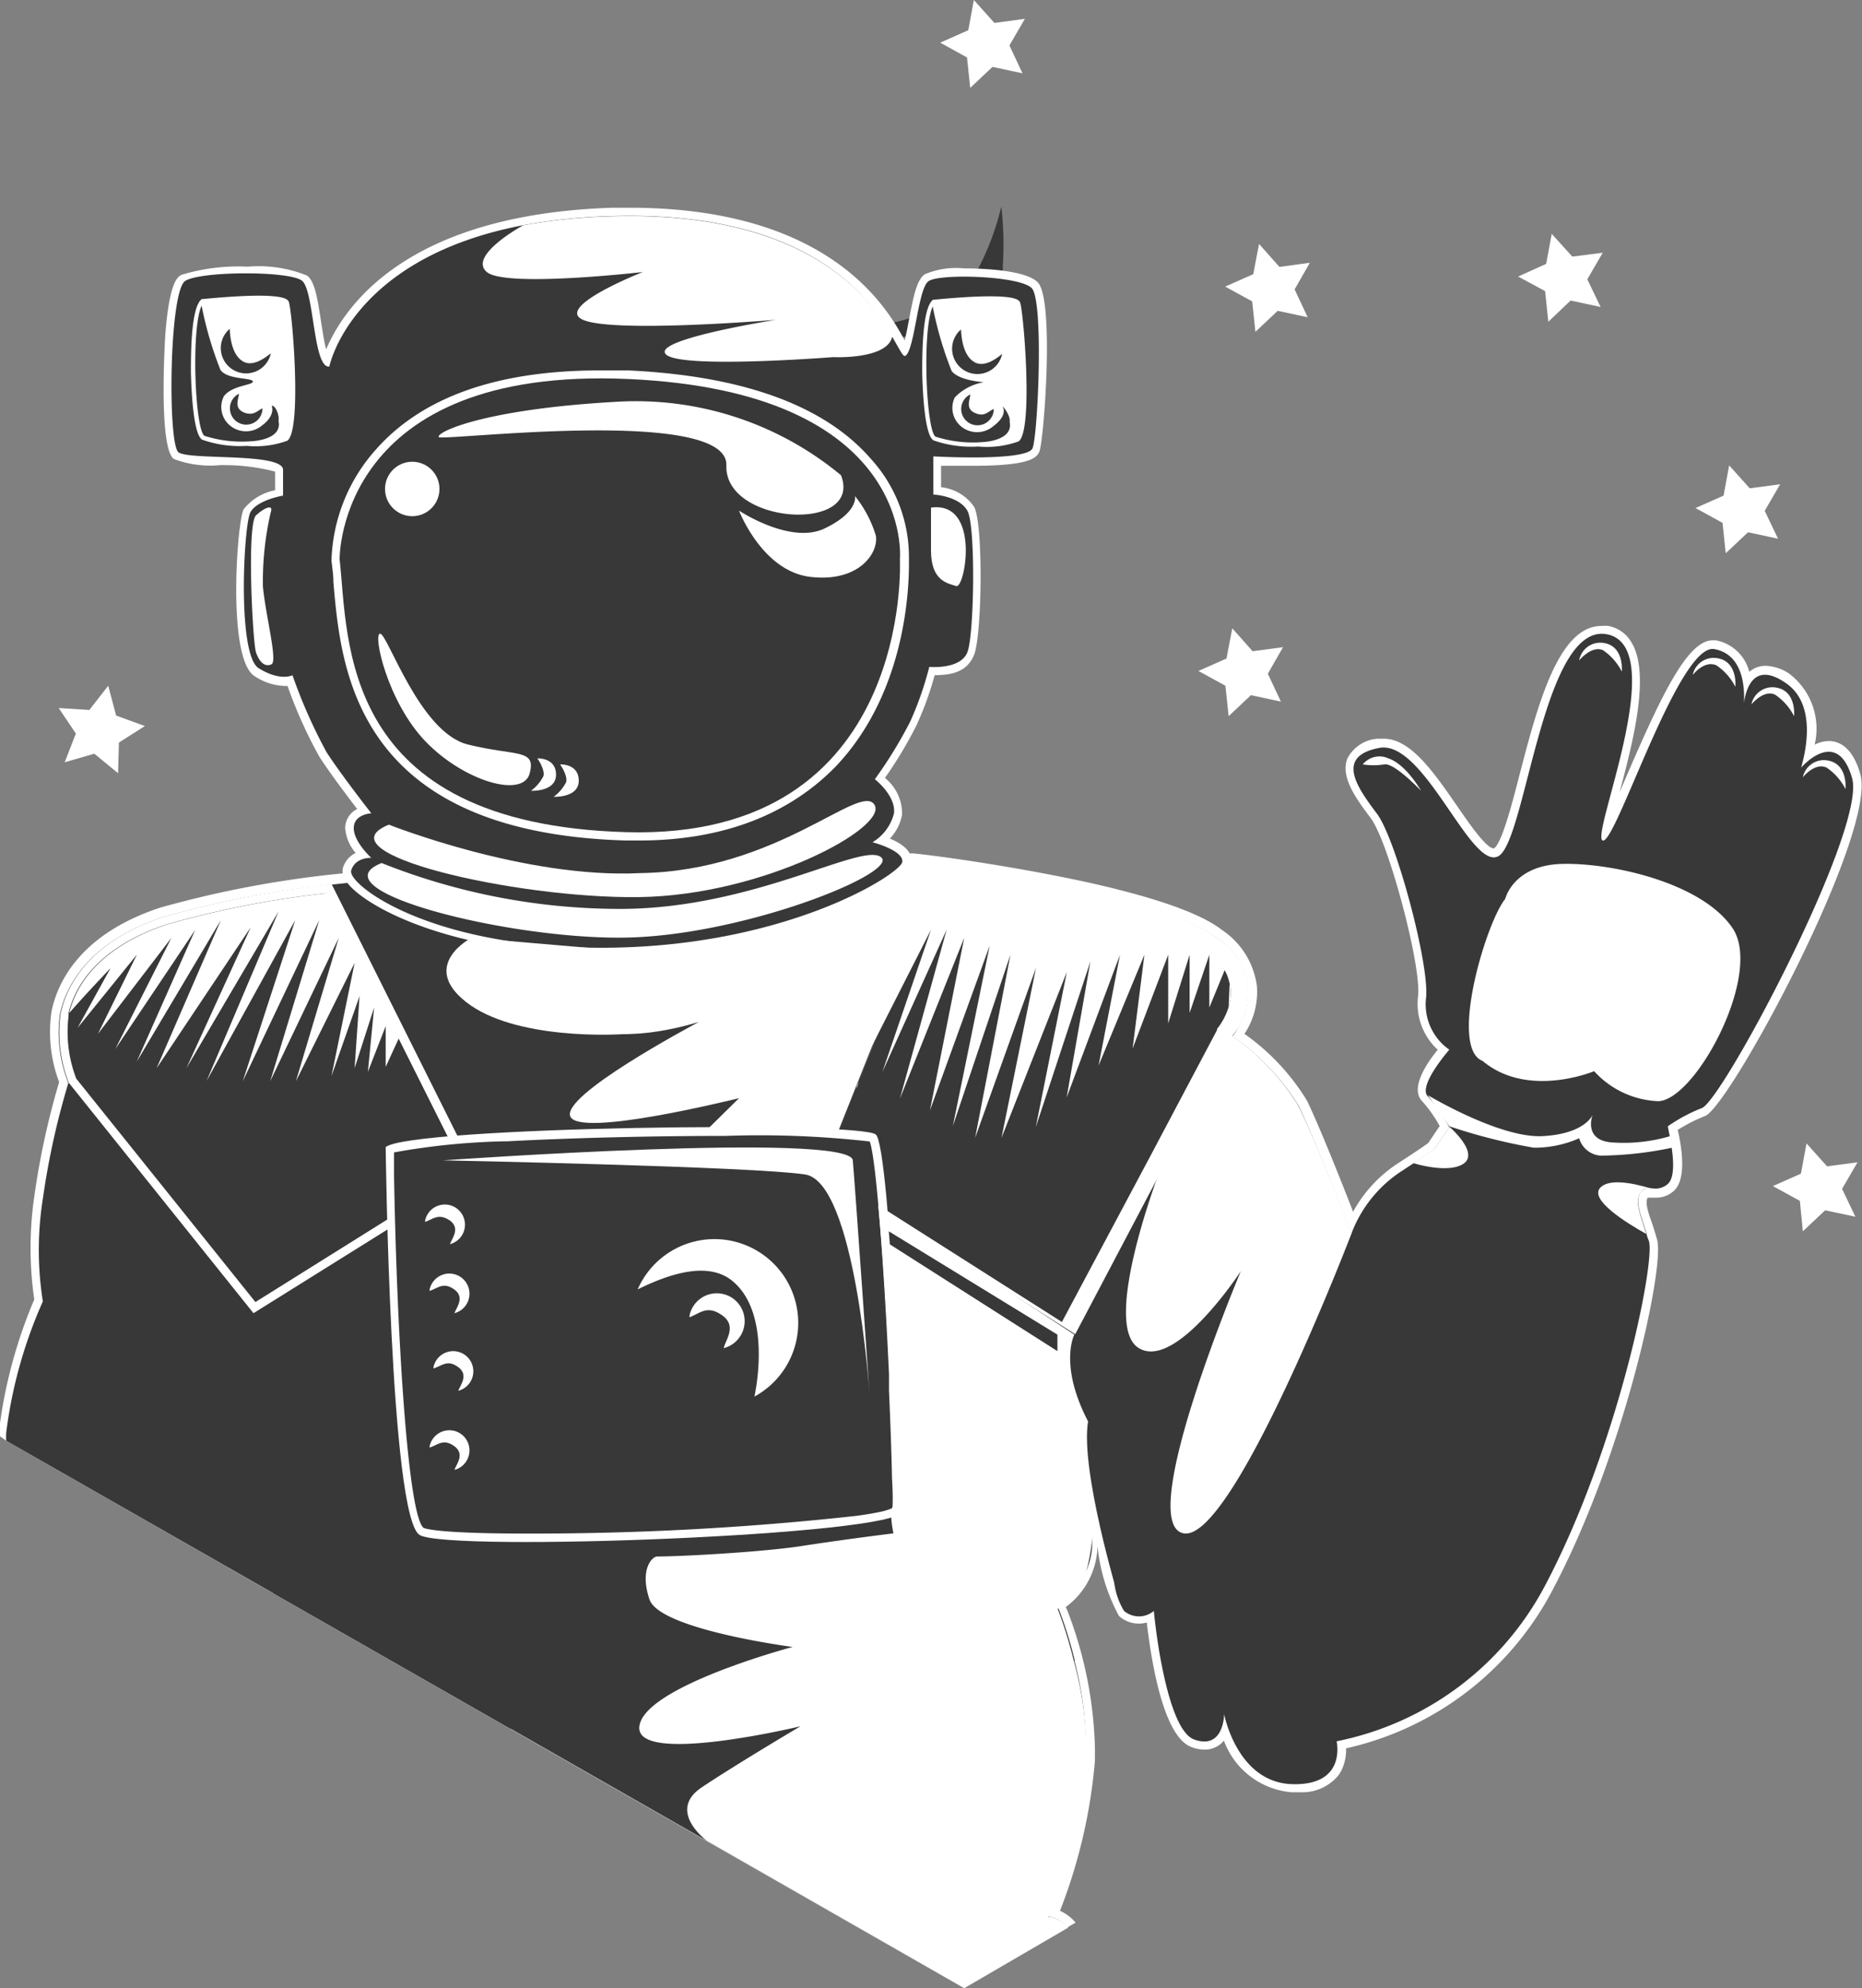 <svg xmlns="http://www.w3.org/2000/svg" viewBox="0 0 86.9 92.75"><rect x="0" y="0" width="86.9" height="92.75" fill="#808080" stroke="none"/><title>Asset 5</title><g id="Layer_2" data-name="Layer 2"><g id="badges"><g id="_1" data-name="1"><polygon points="5.51 36.07 4.4 35.16 3.02 35.56 3.54 34.22 2.74 33.03 4.17 33.12 5.05 31.99 5.42 33.38 6.76 33.87 5.55 34.64 5.51 36.07" style="fill:#fff"/><polygon points="20.4 18.05 19 17.76 17.96 18.74 17.81 17.32 16.55 16.63 17.86 16.05 18.13 14.64 19.09 15.71 20.51 15.52 19.79 16.76 20.4 18.05" style="fill:#fff"/><polygon points="74.7 14.32 73.3 14.02 72.26 15.01 72.11 13.58 70.85 12.9 72.16 12.31 72.42 10.91 73.38 11.97 74.8 11.79 74.08 13.03 74.7 14.32" style="fill:#fff"/><polygon points="8.6 60.02 7.2 59.72 6.16 60.71 6.01 59.28 4.75 58.59 6.06 58.01 6.33 56.6 7.28 57.67 8.71 57.49 7.99 58.73 8.6 60.02" style="fill:#fff"/><polygon points="27.13 67.37 25.72 67.07 24.68 68.06 24.53 66.63 23.28 65.94 24.59 65.36 24.85 63.96 25.81 65.02 27.23 64.84 26.51 66.08 27.13 67.37" style="fill:#fff"/><polygon points="59.78 32.73 58.38 32.43 57.34 33.41 57.19 31.99 55.93 31.3 57.24 30.72 57.51 29.31 58.46 30.38 59.88 30.19 59.17 31.43 59.78 32.73" style="fill:#fff"/><polygon points="86.59 56.76 85.18 56.46 84.14 57.44 84 56.02 82.74 55.33 84.05 54.75 84.31 53.34 85.27 54.41 86.69 54.22 85.97 55.46 86.59 56.76" style="fill:#fff"/><polygon points="82.98 25.13 81.58 24.83 80.54 25.81 80.39 24.39 79.13 23.7 80.44 23.12 80.7 21.71 81.66 22.78 83.08 22.59 82.36 23.83 82.98 25.13" style="fill:#fff"/><polygon points="61.03 14.8 59.63 14.5 58.59 15.48 58.44 14.06 57.18 13.37 58.49 12.79 58.76 11.38 59.71 12.45 61.13 12.26 60.42 13.5 61.03 14.8" style="fill:#fff"/><polygon points="47.72 3.42 46.32 3.12 45.28 4.1 45.13 2.68 43.88 1.99 45.19 1.41 45.45 0 46.41 1.07 47.83 0.88 47.11 2.12 47.72 3.42" style="fill:#fff"/><polygon points="70.21 67.37 68.81 67.07 67.77 68.06 67.62 66.63 66.36 65.94 67.67 65.36 67.94 63.96 68.9 65.02 70.32 64.84 69.6 66.08 70.21 67.37" style="fill:#fff"/><polygon points="29.55 79.82 28.15 79.52 27.11 80.5 26.96 79.08 25.7 78.39 27.01 77.81 27.27 76.4 28.23 77.47 29.65 77.28 28.94 78.52 29.55 79.82" style="fill:#fff"/><polygon points="38.53 25.05 39.75 25.05 39.95 27.87 38.69 27.87 38.53 25.05" style="fill:#383838"/><path d="M46.8,12.43a3.13,3.13,0,0,1-2.34,3.12,11.43,11.43,0,0,1-4.56-.14s4.29-.58,5.32-2.11a12.61,12.61,0,0,0,1.51-3.66A15.26,15.26,0,0,1,46.8,12.43Z" style="fill:#383838"/><path d="M79.58,52.06a7.65,7.65,0,0,0-1.28.65c.18.77.44,2.32-.2,2.86a1.2,1.2,0,0,1-.8.3l-.26,0H76.9v0c-.13.21,0,.63.19,1.16.08.24.17.52.25.81.35,1.29-1.52,10-4.89,16.35a14.43,14.43,0,0,1-9.63,7.37,2.15,2.15,0,0,1-.17.93,1.49,1.49,0,0,1-.22.37,2.18,2.18,0,0,1-1.7.75h-.44a3.7,3.7,0,0,1-3.17-2.41,1.15,1.15,0,0,1-.91.42,1.68,1.68,0,0,1-.6-.12c-1.35-.48-1.9-4.19-2.09-5.81a1.28,1.28,0,0,1-.38.05,1.36,1.36,0,0,1-.92-.36,8.72,8.72,0,0,1-1-3.25,3.62,3.62,0,0,1-1.47,2.83c0,.07.06.15.09.24A19.09,19.09,0,0,1,51.1,81.5c0,.21,0,.43,0,.64a24.88,24.88,0,0,1-1.63,7,2,2,0,0,1,.63.44l0,0,.1.11-.35.2L45,92.75.29,67.21,0,67v-.61a22.66,22.66,0,0,1,1.6-5.77,16.67,16.67,0,0,1,0-4.8,36.38,36.38,0,0,1,1.16-5.34,6.64,6.64,0,0,1-.36-3.27c.25-1.28,1.25-3.61,5.08-4.87a49,49,0,0,1,8.65-1.61l20.44-.71,6-.21h0c.29,0,4.67.55,8.63,1.45,2.46.57,4.76,1.28,5.84,2.13A3.73,3.73,0,0,1,58.66,46a3.55,3.55,0,0,1-.58,2.23A10.51,10.51,0,0,1,61,51.35c.58,1.2,1.62,3.81,2.15,5.18a6.28,6.28,0,0,1,2-2.2c1.11-.72,1.41-.94,1.5-1l.54-.8a6.14,6.14,0,0,0-.81-1.15c-.58-.58.16-1.73.72-2.41a2.9,2.9,0,0,1-.92-2.48c.18-1.36-1.37-7.21-2.21-8.33-.64-.85-1.43-1.9-1.09-2.77a1.72,1.72,0,0,1,1.43-.93l.27,0c1.26,0,2.35,1.59,3.41,3.12.55.8,1.37,2,1.73,2,.36-.21.85-2.08,1.2-3.45.85-3.25,1.81-6.93,3.82-6.93a1.68,1.68,0,0,1,.32,0,1.58,1.58,0,0,1,1.07.75c.91,1.45.09,4.63-.54,7l.34-.79c1.59-3.68,2.82-6.29,4-6.29l.15,0a2,2,0,0,1,1.56,1.47,1.17,1.17,0,0,1,.78-.28,2.14,2.14,0,0,1,1.06.35,3.22,3.22,0,0,1,1.21,3.33,1.48,1.48,0,0,1,.66-.17c.47,0,1.11.27,1.47,1.54C87.61,38.86,80.75,51.58,79.58,52.06Z" style="fill:#fff"/><path d="M79.43,51.69a7.58,7.58,0,0,0-1.59.85h0c0,.16.55,2.18,0,2.69h0a.88.88,0,0,1-.76.2h0c-.21,0-.38,0-.52.2-.26.44,0,1,.29,1.92,0,.11.07.24.11.36C77.24,59,75.47,67.64,72.09,74a14.11,14.11,0,0,1-9.71,7.23s.49,2.08-2.08,2-3.17-3.27-3.17-3.27,0,1.68-1.39,1.19c-.83-.29-1.34-2.41-1.62-4-.19-1.11-.27-2-.27-2a1.08,1.08,0,0,1-1.39,0A3.26,3.26,0,0,1,52,73.8c-.6-2.55-1.23-7.94-1.23-7.94s.1,3.47.1,5.84a3.19,3.19,0,0,1-1.59,3.07l.09.21a20.24,20.24,0,0,1,.77,2.47,15.81,15.81,0,0,1,.52,4.65,24.72,24.72,0,0,1-1.79,7.33.72.72,0,0,1,.36.05,1.5,1.5,0,0,1,.6.43L45,92.75,33,85.88l0,0-9.14-5.22L12.75,74.32.29,67.21a3.19,3.19,0,0,1,0-.38A21.64,21.64,0,0,1,2,60.71a15.32,15.32,0,0,1,0-4.79,36.28,36.28,0,0,1,1.19-5.4h0a6.4,6.4,0,0,1-.4-3.17c.3-1.49,1.49-3.47,4.83-4.57a45.92,45.92,0,0,1,7.84-1.51l.73-.08,26.34-.91s.58.07,1.49.2c3.2.44,10.63,1.61,12.8,3.3a3,3,0,0,1,1,4.1,2.46,2.46,0,0,1-.3.46h0a11.15,11.15,0,0,1,3.07,3.21c.79,1.62,2.48,6,2.48,6a6,6,0,0,1,2.27-2.87l.61-.4a6.76,6.76,0,0,0,1-.69l.69-1h0a6.92,6.92,0,0,0-1-1.44c-.49-.49,1-2.18,1-2.18l-.18-.14a2.58,2.58,0,0,1-.91-2.24c.2-1.48-1.39-7.43-2.28-8.62s-2-2.68.1-3.08,4.27,5.75,5.56,5.05S72,29,75,29.59s-.8,9.42-.2,9.62S78.34,30,80,30.28c1.44.25,1.42,2,1.39,2.53.06-.47.36-2,1.87-1,1.73,1.06.85,3.78.8,4,.12-.14,1.71-1.87,2.38.5S80.42,51.29,79.43,51.69Z" style="fill:#383838"/><path d="M43.85,40.88,39,53.08C38,53,36.32,53,33.83,53H33l.11-.41,1.38-1.36c-.35.08-7.42,1.84-7.87.86s5.58-4.19,6-4.42c-.3.1-4,1.22-5.36,0s0-3.13,0-3.13,4.57-2.16,9.37-4.46l6-.21h0c.29,0,4.67.55,8.63,1.45l-.18.87C48.33,41.55,45.36,41.09,43.85,40.88Z" style="fill:#fff"/><path d="M12,80.72l0-.07v.07Z" style="fill:#fff"/><path d="M49.26,89.5l-.36-.05A.74.74,0,0,1,49.26,89.5Z" style="fill:#fff"/><path d="M49.3,74.78a19.06,19.06,0,0,1,.86,2.69L42,78.25,23.81,80.64,12.75,74.32a4.07,4.07,0,0,1,0-.68l-.88-12.37-.1-1.39,10.2-5.74.31-.17,16-.46.55.36,11.74,7.7h0l.29,4.27s.1,3.47.1,5.84A3.19,3.19,0,0,1,49.3,74.78Z" style="fill:#383838"/><path d="M22.24,54.76,11.83,61.26,3.21,50.51h0a6.45,6.45,0,0,1-.39-3.18c.3-1.49,1.49-3.47,4.82-4.56a46.45,46.45,0,0,1,7.84-1.52l6.45,12.9Z" style="fill:#fff"/><path d="M50.69,82.11a24.72,24.72,0,0,1-1.79,7.33.72.72,0,0,1,.36.05,1.5,1.5,0,0,1,.6.43L45,92.75,33,85.88l0,0s-1.91-1.39-.25-2.5,4.61-2.85,4.61-2.85-7.75,1.86-7.52,0,7.15-3.7,7.15-3.7-6.21-.81-6.68-2.22.13-2,.36-2c1.17,0,4.91-.21,6.69-.48,2.12-.33,4.35-.6,4.35-.6A19.9,19.9,0,0,0,45,74.45c1.24.75,3.43.63,4.34.54a20.24,20.24,0,0,1,.77,2.47A15.81,15.81,0,0,1,50.69,82.11Z" style="fill:#fff"/><path d="M21.72,54.61l-9.8,6.13L3.56,50.32A6.07,6.07,0,0,1,3.2,47.4s0-.09,0-.14c.27-1.13,1.22-3,4.52-4.12a44.79,44.79,0,0,1,7.49-1.47l1.44,2.87,1.94,3.88,2.89,5.77Z" style="fill:#383838"/><path d="M57.53,48.3h0l-7,13.28-.35.66L38.4,54.76l.35-.88L44,40.45c3.2.44,10.64,1.61,12.79,3.3A3,3,0,0,1,57.53,48.3Z" style="fill:#fff"/><path d="M57.43,46.07a2.31,2.31,0,0,1-.09.91A3.14,3.14,0,0,1,56.8,48l0,.05,0,0L53.65,54,50.29,60.3h0l-.73,1.37L38.44,54.6l1.48-3.76v0l.07-.18.09-.23.06-.13.72-1.82,3-7.56c2.72.38,10.22,1.55,12.29,3.17a3.75,3.75,0,0,1,1,1.16,2.14,2.14,0,0,1,.23.61C57.41,45.9,57.42,46,57.43,46.07Z" style="fill:#383838"/><path d="M18,53.51s.2,17.3,1.59,18.1,22.35,0,22.47-1.09-.51-16.94-1.18-17.59S19.17,52.56,18,53.51Z" style="fill:#fff"/><path d="M41.65,70.35a2.81,2.81,0,0,1-.58.18q-.42.09-1.06.18a137.77,137.77,0,0,1-15.5.83c-4.13,0-4.7-.24-4.75-.27-.71-.64-1.23-8.62-1.37-16.42,0-.36,0-.73,0-1.09a32.27,32.27,0,0,1,5.32-.52c2.85-.15,6.49-.25,10.14-.25a45.75,45.75,0,0,1,6.74.26c.32.86.69,6.3.9,10.86,0,0,0,0,0,0,0,.26,0,.52,0,.77.07,1.6.12,3,.14,4.08h0C41.67,69.6,41.67,70.08,41.65,70.35Z" style="fill:#383838"/><path d="M28.29,44.54c-7.24,0-11.28-2.27-12.09-3.37A.75.75,0,0,1,16,40.5a1.14,1.14,0,0,1,.6-.71,2,2,0,0,1-.49-1.16,1,1,0,0,1,.56-.89c-.46-.6-1.27-1.67-1.76-2.43A21.22,21.22,0,0,1,13.42,32h-.14a2.68,2.68,0,0,1-1.4-.46c-1.3-.81-.81-7.25-.51-7.78a2.45,2.45,0,0,1,1.47-.89V22a9.55,9.55,0,0,0-2.59-.3,4.78,4.78,0,0,1-2.14-.29c-.73-.55-.4-5.68-.4-5.73.19-2.55.58-2.76.76-2.86a9.21,9.21,0,0,1,3.1-.38,6,6,0,0,1,2.77.42c.35.29.47,1,.64,2.12.06.38.14.93.24,1.32C16,14.47,18.77,10,28.6,9.69h.78c9.28,0,12,4.61,12.84,6.19.08-.3.15-.69.21-1,.21-1.11.36-1.81.72-2.08A3.74,3.74,0,0,1,45,12.52c.28,0,2.8,0,3.43.65.79.79.29,7.36.08,7.89-.13.32-.49.67-3.13.67-.58,0-1.12,0-1.46,0v1a2.14,2.14,0,0,1,1.54.91c.44.8.37,6,0,6.91s-1.25.93-1.84.95a15,15,0,0,1-.84,2.32,19.22,19.22,0,0,1-1.48,2.47A2.14,2.14,0,0,1,42.1,38a2.18,2.18,0,0,1-.57,1.12c.53.22,1.08.58,1,1.12-.1.87-5.56,4.22-14,4.29Z" style="fill:#fff"/><path d="M48.19,20.91c-.26.63-4.63.38-4.63.38v1.78s1.2.06,1.59.76.32,5.76,0,6.59-1.78.69-1.78.69a15.31,15.31,0,0,1-.89,2.55,20.54,20.54,0,0,1-1.65,2.69s1,.78.89,1.6a2.19,2.19,0,0,1-1,1.34s1.46.38,1.39.92-5.26,3.89-13.62,4S16.2,41.25,16.39,40.61s.94-.59.94-.59-.82-.74-.82-1.39.82-.69.82-.69-1.39-1.77-2.09-2.85a24.29,24.29,0,0,1-1.59-3.59s-.57.3-1.58-.33-.7-6.71-.38-7.28,1.52-.77,1.52-.77v-1.2c0-.82-4.37-.44-4.88-.82s-.44-7.54.32-8,4.88-.47,5.45,0,.51,4.09,1.27,4c0,0,1-5.07,9.08-6.6h0a26.65,26.65,0,0,1,4.16-.42c9-.24,11.92,3.71,13,5.58.37.62.53,1,.64.94.44-.25.58-3.11,1.08-3.48s4.25-.26,4.82.32S48.44,20.27,48.19,20.91Z" style="fill:#383838"/><path d="M47.46,20.37a3.81,3.81,0,0,1-1.56.25,5.71,5.71,0,0,1-2.24-.25c-.44-.3-.63-5-.13-6.07a.41.41,0,0,1,.13-.17H44c.91-.08,3.28-.26,3.43,0S48,20,47.46,20.37Z" style="fill:#fff"/><path d="M45.65,20.83a5.31,5.31,0,0,1-2.09-.29c-.43-.28-.5-2.46-.52-3.12,0-.91,0-3.08.51-3.44l0,0h.05c3.75-.36,3.93,0,4,.11.16.3.64,6-.06,6.5A4.36,4.36,0,0,1,45.65,20.83Zm-1.89-6.51a2.63,2.63,0,0,0-.26,1.12,13.69,13.69,0,0,0,.29,4.77,7.13,7.13,0,0,0,3.56,0c.38-.39.14-5.34-.05-6A15.57,15.57,0,0,0,43.76,14.32Z" style="fill:#fff"/><path d="M29.81,39.21h-.58c-12.68-.36-13.32-8-13.67-12.06,0-.36-.06-.7-.09-1a8.12,8.12,0,0,1,2.11-5.22c2.16-2.42,5.66-3.65,10.4-3.65.43,0,.88,0,1.34,0,5.34.25,9.15,1.63,11.31,4.11a6.8,6.8,0,0,1,1.79,4.69c0,.47.16,5.91-3.41,9.67C36.82,38,33.73,39.21,29.81,39.21Z" style="fill:#fff"/><path d="M15.85,26.09c0-.2,0-9,13.45-8.41S42,26.09,42,26.09s.66,13.12-12.78,12.73S16.27,29.84,15.85,26.09Z" style="fill:#383838"/><path d="M41.65,15.66c-.18,1.13-2.77,1-2.77,1s-7,.55-7.78-.11,4.49-1.53,5.11-1.63c-.73.06-7.64.6-9,0S30,12.69,30,12.69s-6.41.74-7.28,0,1.53-2.09,1.7-2.18h0a26.65,26.65,0,0,1,4.16-.42C37.57,9.84,40.54,13.79,41.65,15.66Z" style="fill:#fff"/><path d="M18.15,38.47S24.51,41,29.88,40.73c6.41-.09,10.26-4.25,10.93-3.19s-5.21,4.24-11,4.31S14.87,39.79,18.15,38.47Z" style="fill:#fff"/><path d="M17.81,40.26A30.06,30.06,0,0,0,28.95,42.4c6.23,0,11.29-3.13,12.17-2.41s-6.46,3.68-12,3.75S14.69,41.51,17.81,40.26Z" style="fill:#fff"/><path d="M47.12,19.68c.19.88-1.22.94-1.22.94a5.71,5.71,0,0,1-2.24-.25c-.44-.3-.63-5-.13-6.07a16.85,16.85,0,0,0,.88,3c.33.46,1.51.53,1.51.53a2.43,2.43,0,0,0-1.36.71,1.12,1.12,0,0,0,.28,1.34,1.17,1.17,0,0,0,1.52,0c.64-.48.48-.83.44-.91S47.18,19.38,47.12,19.68Z" style="fill:#383838"/><path d="M45.49,19.26c-.46-.21-.2-.65-.21-.86a.76.76,0,1,0,1.1.68s0,0,0,0C46.09,19.2,45.95,19.47,45.49,19.26Z" style="fill:#383838"/><path d="M33.72,61.37c.69.51.12,1.16.06,1.52a1.3,1.3,0,1,0-1.6-1.52s0,.05,0,.08C32.69,61.26,33,60.86,33.72,61.37Z" style="fill:#fff"/><path d="M21,56.94c.5.37.08.85,0,1.1a.94.94,0,1,0-1.16-1.1s0,0,0,.06C20.22,56.87,20.47,56.58,21,56.94Z" style="fill:#fff"/><path d="M21.21,60.16c.5.37.08.85,0,1.1a.94.94,0,1,0-1.16-1.1s0,0,0,.06C20.46,60.08,20.7,59.79,21.21,60.16Z" style="fill:#fff"/><path d="M21.39,63.78c.5.37.08.85,0,1.1a.94.94,0,1,0-1.16-1.1s0,0,0,.06C20.65,63.7,20.89,63.41,21.39,63.78Z" style="fill:#fff"/><path d="M21.21,67.47c.5.37.08.85,0,1.1a.94.94,0,1,0-1.16-1.1s0,0,0,.06C20.46,67.39,20.7,67.1,21.21,67.47Z" style="fill:#fff"/><path d="M45.49,16.9c-.52-.28-.62-1.09-.64-1.53a1.18,1.18,0,1,0,1.92,1.14C46.39,16.83,45.89,17.12,45.49,16.9Z" style="fill:#383838"/><path d="M34.21,59.78c1.5,1.27,1.28,4,1,5.37a3.91,3.91,0,1,0-5.45-5C31.24,59.42,33.07,58.81,34.21,59.78Z" style="fill:#fff"/><path d="M13.33,20.34a3.8,3.8,0,0,1-1.56.25,5.7,5.7,0,0,1-2.24-.25c-.44-.3-.63-5-.13-6.07a.41.41,0,0,1,.13-.17H9.9c.91-.08,3.28-.26,3.43,0S13.87,20,13.33,20.34Z" style="fill:#fff"/><path d="M11.52,20.8a5.3,5.3,0,0,1-2.09-.29c-.43-.28-.5-2.46-.52-3.12,0-.91,0-3.08.51-3.44l0,0h.05c3.75-.36,3.93,0,4,.11.16.3.64,6-.06,6.5A4.36,4.36,0,0,1,11.52,20.8ZM9.63,14.28a2.63,2.63,0,0,0-.26,1.12,13.68,13.68,0,0,0,.29,4.77,7.13,7.13,0,0,0,3.56,0c.38-.39.14-5.34-.05-6A15.57,15.57,0,0,0,9.63,14.28Z" style="fill:#fff"/><path d="M13,19.64c.19.88-1.22.94-1.22.94a5.7,5.7,0,0,1-2.24-.25c-.44-.3-.63-5-.13-6.07a16.84,16.84,0,0,0,.88,3c.33.46,1.45.35,1.51.53s-1,.18-1.36.71a1.12,1.12,0,0,0,.28,1.34,1.17,1.17,0,0,0,1.52,0c.64-.48.44-.91.44-.91C12.84,18.9,13.05,19.34,13,19.64Z" style="fill:#383838"/><path d="M11.36,19.23c-.46-.21-.21-.65-.21-.86a.76.76,0,1,0,1.1.68s0,0,0,0C12,19.16,11.82,19.43,11.36,19.23Z" style="fill:#383838"/><path d="M11.36,16.87c-.52-.28-.62-1.09-.64-1.53a1.18,1.18,0,1,0,1.92,1.14C12.26,16.79,11.76,17.09,11.36,16.87Z" style="fill:#383838"/><path d="M39.25,22.17a15,15,0,0,0-10.42-3.43c-6.36.35-8.51,1.45-8.35,1.65S34,18.93,33.9,21.71,40.29,24.87,39.25,22.17Z" style="fill:#fff"/><path d="M34.49,23.82s2.4,1.6,4,.83,1.41-1.51,1.41-1.51A5.46,5.46,0,0,1,40.88,25c.12.83-.83,2.18-3.07,1.91S34.49,23.82,34.49,23.82Z" style="fill:#fff"/><path d="M17.74,29.56c.35,0,1.84,4.61,4.09,5.17s3.2.18,2.89,1.35-3.06.37-4.85-1.48S17.39,29.56,17.74,29.56Z" style="fill:#fff"/><path d="M25.08,35.38s.37.52.28.83a1.94,1.94,0,0,1-.58.68s1.17.06,1.17-.75S25.08,35.38,25.08,35.38Z" style="fill:#fff"/><path d="M26.14,35.66s.37.52.28.83a1.94,1.94,0,0,1-.58.68s1.17.06,1.17-.75S26.14,35.66,26.14,35.66Z" style="fill:#fff"/><circle cx="19.24" cy="22.81" r="1.27" style="fill:#fff"/><path d="M12.64,23.76l0,.12a14.31,14.31,0,0,0-.37,3.47c.12,1.34.7,3.5.4,3.64s-.56-.09-.72-.55-.44-6,0-6.4.75-.46.71-.24S12.64,23.76,12.64,23.76Z" style="fill:#fff"/><path d="M43.45,23.68s0,.58,0,2,.77,1.53,1.18,1.66S45.78,23.36,43.45,23.68Z" style="fill:#fff"/><path d="M40,50.63l.1-.2a1.73,1.73,0,0,0-.07.2l-.07.18Z" style="fill:#fff"/><path d="M18,49.77v-1.9L17.17,50l.29-3-.91,2.83.23-3.36L15.47,50.2l1.08-5.28-2.74,5.52,2-6.69-3.2,6.69,2.29-7.52-3.57,7.52,2.45-7.52L9.64,50.43,13,42.52l-4.3,7.31,3-6.57L7.31,49.83l3-6.91L6.38,49.53l2.73-6.15L5.38,48.94,8,43.75,4.57,48.23l1.82-3.7L3.62,47.95l1.54-2.79s-1.22,1.28-1.93,2.1c.27-1.13,1.22-3,4.52-4.12a44.79,44.79,0,0,1,7.49-1.47l1.44,2.87,1.94,3.88Z" style="fill:#fff"/><path d="M57.17,45.22,56.44,47V44.54l-.92,2.71V44.54l-1,3.2v-3.2l-1.66,4.37.55-4.37-2.14,5.17,1-5.17L49.78,51.2l1.11-6.35-2.55,7.73,1.45-7.24-3.05,7.74,1.61-7.93-2.84,7.93,1.65-8.55-2.69,8,1.72-8.42L43.4,51.8,45,43.75l-3,7.5,2.18-7.88-3,6.64,2.27-6.64-2.58,5.08-.6,1.17c.15-.41,2.53-6.93,3.34-8.43.12-.21.21-.33.24-.3,2.72.38,10.22,1.55,12.29,3.17A3.75,3.75,0,0,1,57.17,45.22Z" style="fill:#fff"/><path d="M57.43,46.07a2.31,2.31,0,0,1-.09.91l.05-1.15C57.41,45.9,57.42,46,57.43,46.07Z" style="fill:#fff"/><path d="M70.25,41.93s.37-1.58,2.68-1.63,6.5.88,7.93,3-1.71,8-3.46,8.07a4.25,4.25,0,0,1-3-1.4s-3.09,1.3-5.21-.48C67.62,48.88,69.33,43.08,70.25,41.93Z" style="fill:#fff"/><path d="M63.6,35.66a1,1,0,0,1,1.2-.28c.83.28,1.52,1.51,1.52,1.51s-1.25-1.32-1.71-1.23A3.31,3.31,0,0,1,63.6,35.66Z" style="fill:#fff"/><path d="M73.7,30.81A1,1,0,0,1,74.88,30c.93.17.81,1.33.81,1.33a2.67,2.67,0,0,0-.88-1C74.27,30.1,73.7,30.81,73.7,30.81Z" style="fill:#fff"/><path d="M79,31.49a1,1,0,0,1,1.18-.78c.93.17.81,1.33.81,1.33a2.68,2.68,0,0,0-.88-1C79.53,30.78,79,31.49,79,31.49Z" style="fill:#fff"/><path d="M81.74,32.86a1,1,0,0,1,1.18-.78c.93.17.81,1.33.81,1.33a2.67,2.67,0,0,0-.88-1C82.31,32.15,81.74,32.86,81.74,32.86Z" style="fill:#fff"/><path d="M84.14,36.26a1,1,0,0,1,1.18-.78c.93.17.81,1.33.81,1.33a2.67,2.67,0,0,0-.88-1C84.7,35.55,84.14,36.26,84.14,36.26Z" style="fill:#fff"/><path d="M63.08,57.53s-5.53,14.43-7.84,14S57.91,59.3,57.91,59.3,54.84,64,53.12,62.87s1-8.23,1-8.23l3-6.41.67-.38a2.46,2.46,0,0,1-.3.46h0a11.15,11.15,0,0,1,3.07,3.21C61.39,53.15,63.08,57.53,63.08,57.53Z" style="fill:#fff"/><path d="M68.34,54.26c-.7.53-2.38,0-2.38,0a6.76,6.76,0,0,0,1-.69l.69-1S69,53.73,68.34,54.26Z" style="fill:#fff"/><path d="M76.55,55.65c-.26.44,0,1,.29,1.92-.91-.51-2.72-1.62-2.14-2.18.41-.4,1.42-.23,2.38.06C76.87,55.43,76.7,55.41,76.55,55.65Z" style="fill:#fff"/><path d="M66.64,51.09S70,53.11,72,53,74.33,52,74.33,52s-.49,1.25,1,1.3A7.64,7.64,0,0,0,77.95,53l.09.54a16.82,16.82,0,0,1-3.34.37,1.12,1.12,0,0,1-1-.81,5.14,5.14,0,0,1-2.12.44,26.8,26.8,0,0,1-3.94-1Z" style="fill:#fff"/><path d="M20.68,54.13s19-1.35,19.12,0,.78,10.9.78,10.9-.66-9.87-3-10.24S20.68,54.13,20.68,54.13Z" style="fill:#fff"/><path d="M50.14,62.26l-9.15-6c.43,4.51.8,12.54.72,14-.27.12,0,1.34,0,1.34l-1.42,3.3s6.11,2.17,6.06,2.11,3.08-2,3.08-2S52.56,74.72,50.14,62.26Z" style="fill:#fff"/><path d="M22,43.75s-2.45,1.27-.24,3,6.87,1.59,8.08,1.43,4.56-1,4.56-1l-1.15-2.4-2.58-.29Z" style="fill:#fff"/><path d="M52.18,74.45s-1.77-5.87-1.4-8.14c-1.38-2.66-.64-4.05-.64-4.05s2.92,4.3,2.92,4.33-.06,4.83,0,4.95S52.18,74.45,52.18,74.45Z" style="fill:#383838"/><polygon points="41.48 57.44 49.35 62.26 49.35 63.03 41.53 58.05 41.48 57.44" style="fill:#383838"/></g></g></g></svg>
